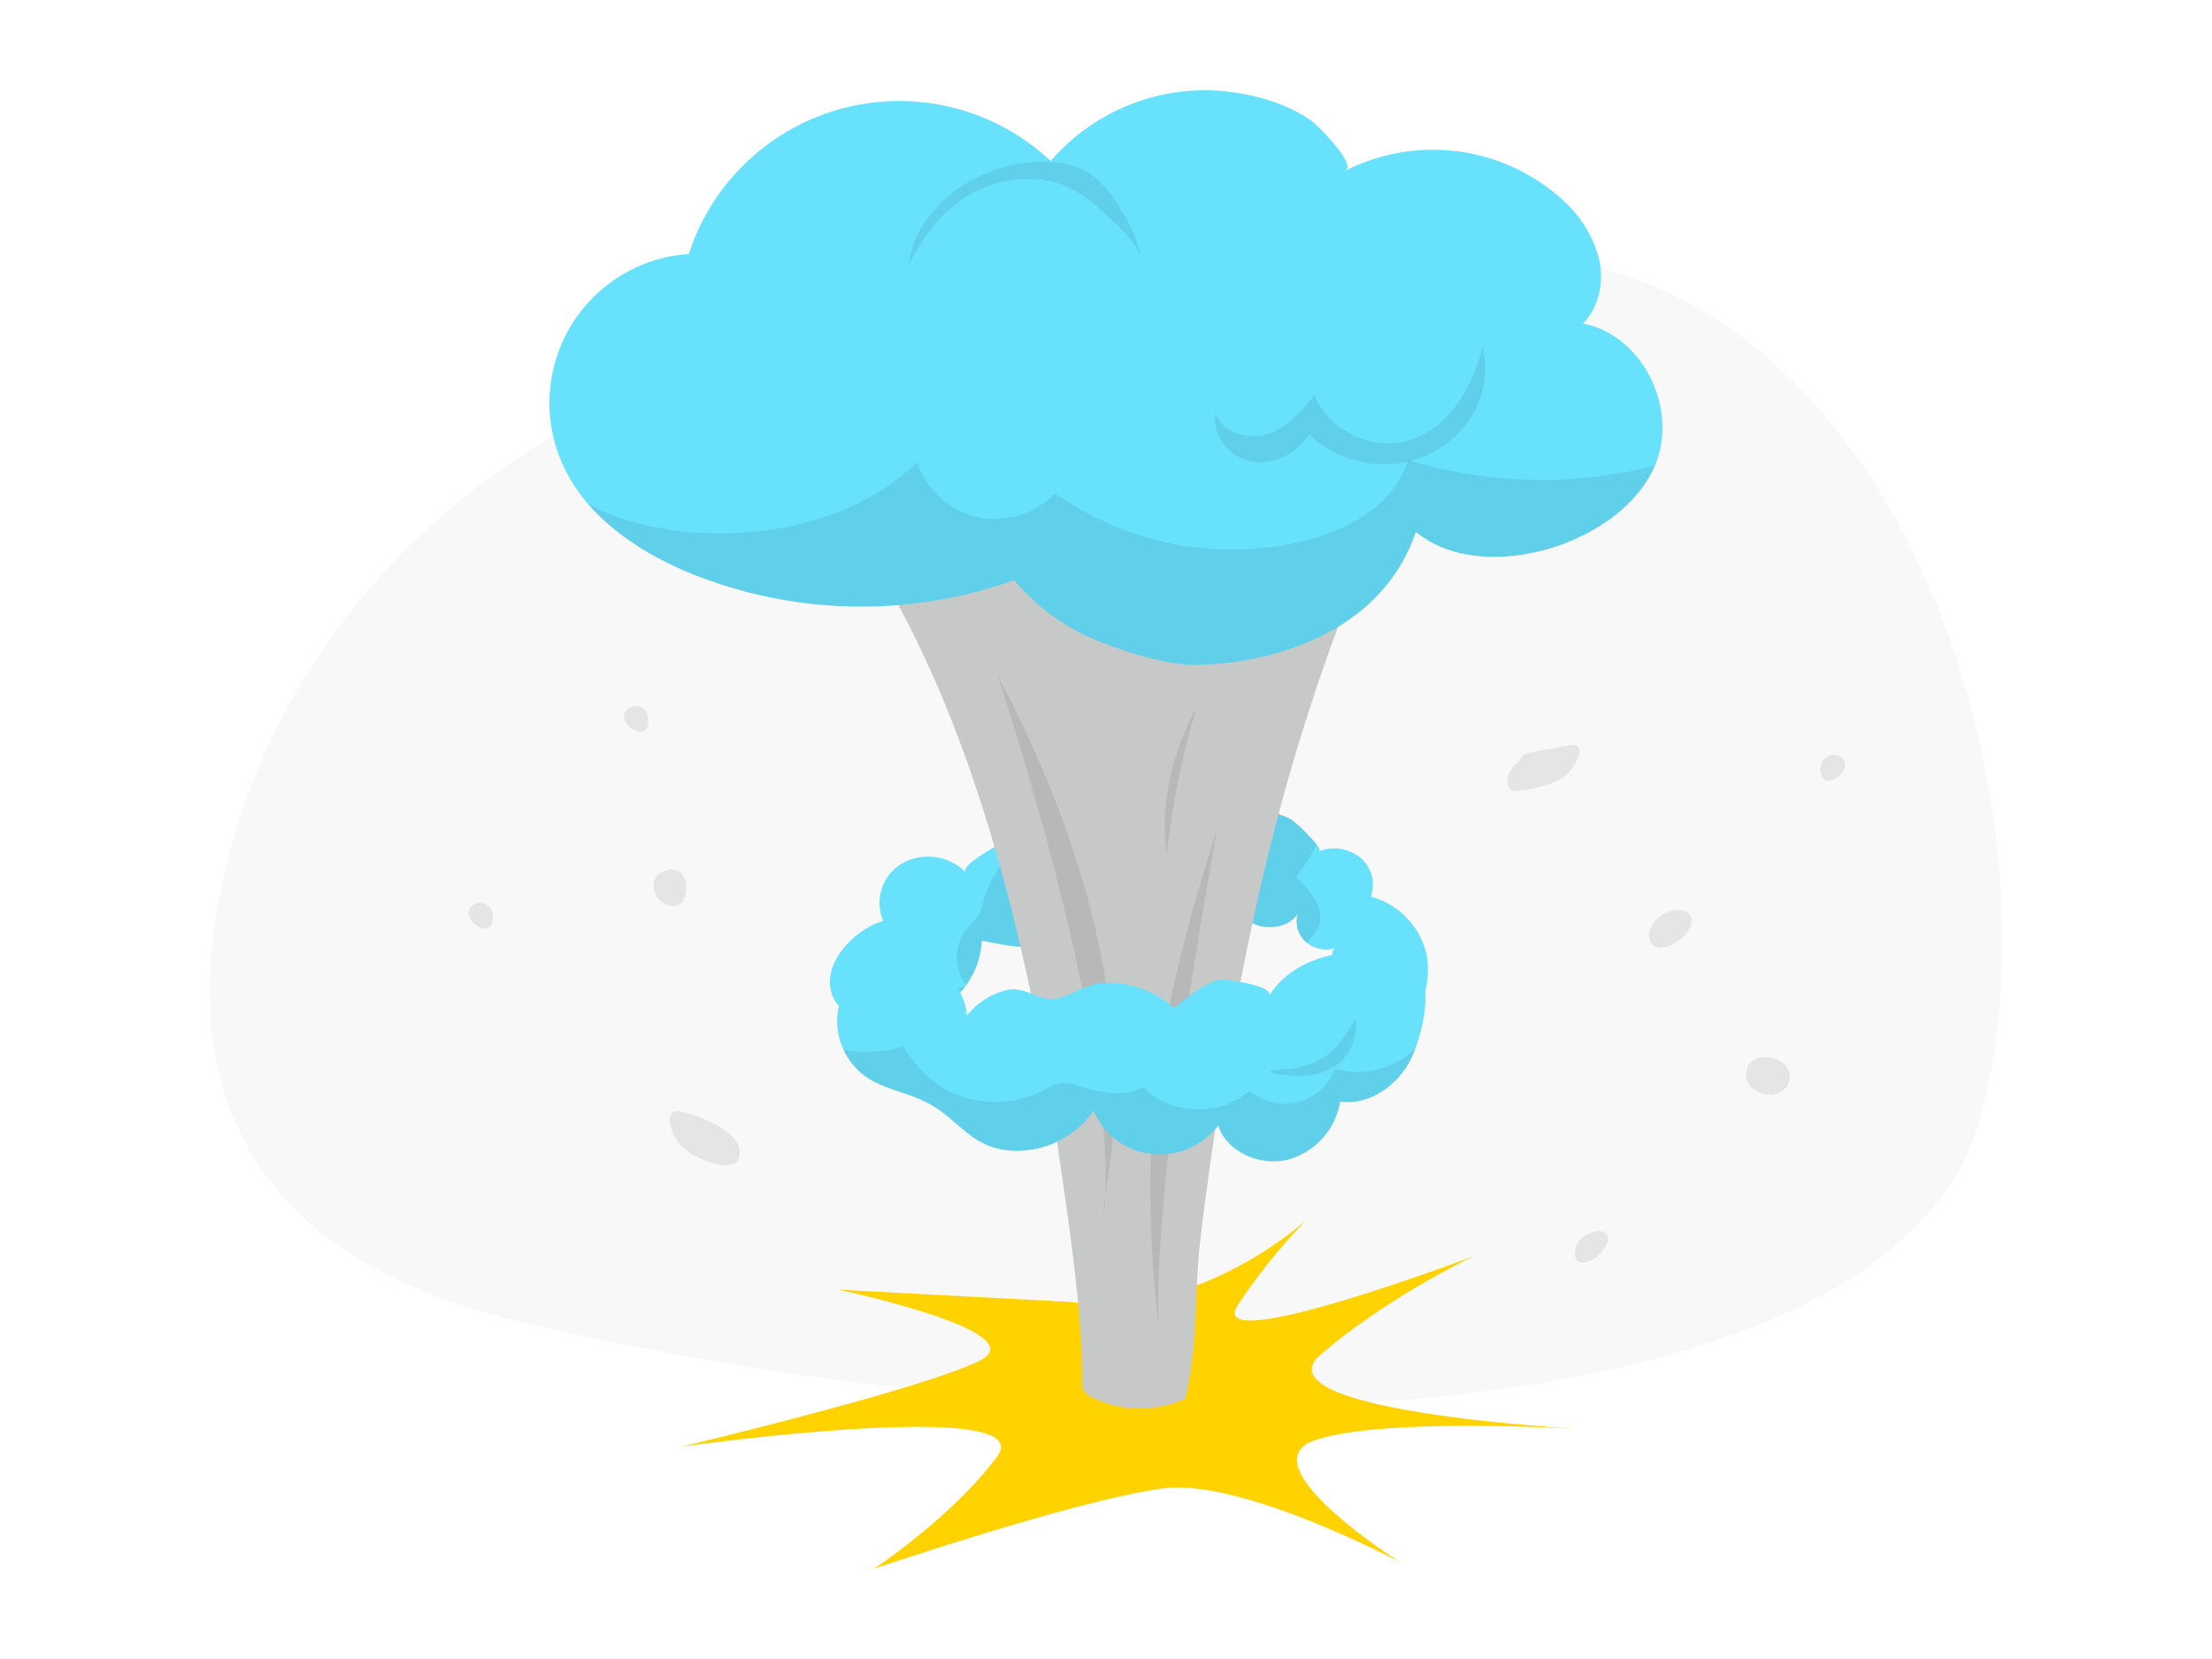 <svg id="Layer_1" data-name="Layer 1" xmlns="http://www.w3.org/2000/svg" viewBox="0 0 400 300"><path d="M136.76,64.22c-47.5,11.3-85,47-96,92.87-8.19,34.15-1,69.36,54.09,82.16C214,266.94,342.62,257.8,358,202.44S344.85,52.08,276.73,46.21C237.94,42.86,179.72,54,136.76,64.22Z" fill="#e6e6e6" opacity="0.3"/><path d="M252.17,184.74c-2.59,0-6.77-3.2-8.4-5-.72-.81-4.33-7.61-2.22-8.31a5.73,5.73,0,0,1-5.29-1l-.17-.14a4.88,4.88,0,0,1-1.41-5.06c-1.36,2.13-4.48,2.88-7,2.17a11.22,11.22,0,0,1-6-4.71,22.51,22.51,0,0,1-18.83,8.44c-3.88-.22-8.27-2-9-5.58.29,1.36-5.2,5.13-6.44,5.45-2.72.7-7.09-.45-9.88-.87a14.76,14.76,0,0,1-2.82,8l-.07.1h0a10.9,10.9,0,0,1-.76,1,14.21,14.21,0,0,1-2.63,2.44c-5.09,3.68-19.64,5.48-21.09-3-.88-5.16,4.7-10.75,9.54-12.14a8.35,8.35,0,0,1,3.44-10.42,9.69,9.69,0,0,1,11.51,1.63c-1.64-1.8,14-9.32,17.43-10.36a3.09,3.09,0,0,1,.44-.11,23.1,23.1,0,0,1,10.18.7,17.58,17.58,0,0,1,8.9,5.86c2.45-4.94,8.69-7.33,14.22-7.34a15.48,15.48,0,0,1,7.73,1.73,30.57,30.57,0,0,1,4.59,4.56c.44.61.62,1.05.33,1.18a7.54,7.54,0,0,1,7.6,1.19,6.42,6.42,0,0,1,1.82,7A14,14,0,0,1,258,172.84C258.74,176.56,257.72,184.81,252.17,184.74Z" fill="#68e1fd"/><path d="M238.58,167.05a7.74,7.74,0,0,1-2.22,3.32l-.1.08-.17-.14a4.88,4.88,0,0,1-1.41-5.06c-1.36,2.13-4.48,2.88-7,2.17a11.22,11.22,0,0,1-6-4.71,22.51,22.51,0,0,1-18.83,8.44c-3.88-.22-8.27-2-9-5.58.29,1.36-5.2,5.13-6.44,5.45-2.72.7-7.09-.45-9.88-.87a14.76,14.76,0,0,1-2.82,8,8.43,8.43,0,0,1,0-10.08,20.68,20.68,0,0,0,2.41-2.91,12.1,12.1,0,0,0,.84-2.55c2.6-9.78,14.16-16.61,24.71-14.7a17.58,17.58,0,0,1,8.9,5.86c2.45-4.94,8.69-7.33,14.22-7.34a15.48,15.48,0,0,1,7.73,1.73,30.57,30.57,0,0,1,4.59,4.56,29.71,29.71,0,0,1-3.75,5.88C236.79,161,239.44,163.9,238.58,167.05Z" opacity="0.08"/><path d="M193.59,235.44l-42-2.23s36.2,7.64,25.49,12.89-53.78,15.49-53.78,15.49,65.19-9.14,57,1.83-22.26,20.27-22.26,20.27,36.76-12.5,52.28-14.54c14.27-1.88,42.8,13.32,42.8,13.32s-28-17.76-15.26-22.06,49.32-1.91,49.32-1.91-60.56-3.07-48.33-13.57,27.6-17.76,27.6-17.76-48.63,18.4-42.66,8.9a104.46,104.46,0,0,1,12.57-15.59S217,238.49,193.59,235.44Z" fill="#ffd200"/><path d="M146,85.75a13.32,13.32,0,0,1,1.44,1.66A120.41,120.41,0,0,1,162.22,109c9.4,17.35,15.75,36.1,20.57,55a408.3,408.3,0,0,1,8.48,43.33c2,13.93,4.35,28.67,4.43,42.67a3.21,3.21,0,0,0,.18,1.27,3.34,3.34,0,0,0,1.72,1.49,19.62,19.62,0,0,0,16.74.16c2.36-9.42,1.58-19.49,2.76-29.12q1.38-11.37,3.14-22.69c3.75-24.12,8.63-48.21,16.14-71.57,6.29-19.54,14.42-42,31-56.2Z" fill="#c7c9c9"/><path d="M220.15,149.86s-11.65,61.66-10.66,89.73c0,0-3.14-24-.27-45.06S220.15,149.86,220.15,149.86Z" opacity="0.08"/><path d="M180.35,122.05s22.25,65.86,19.33,97.25C198.33,216.74,212.24,182.26,180.35,122.05Z" opacity="0.08"/><path d="M300.05,81.9a16.2,16.2,0,0,1-.79,2.28c-6,14.22-31.09,22-43.23,12-5.67,16.76-23.19,23.58-39.42,24.06-5.19.14-12.8-2.25-17.65-4.17a38.54,38.54,0,0,1-15.57-11.16,82.21,82.21,0,0,1-58.54-1.25c-6.91-2.84-13.66-6.92-18.48-12.5a29.19,29.19,0,0,1-5-8.06,27,27,0,0,1,23.19-37.17A40,40,0,0,1,190,29.12a36.84,36.84,0,0,1,32.12-12.55c5.19.64,10.78,2.25,15.09,5.32,1,.72,8.23,7.88,6.05,9A34.9,34.9,0,0,1,282.41,36a21.9,21.9,0,0,1,6.7,10.64c1,4.14.12,8.85-2.86,11.88C296.24,60.37,302.63,72.08,300.05,81.9Z" fill="#68e1fd"/><path d="M255.93,189.62c-.22.6-.44,1.14-.65,1.59-2.2,4.77-7.44,8.75-12.94,8a13.09,13.09,0,0,1-9.56,10.52c-5.05,1.2-11.05-1.53-12.48-6.22a13.35,13.35,0,0,1-12.16,5.16,12.84,12.84,0,0,1-10.38-7.86,16.84,16.84,0,0,1-14.68,7.27c-7.37-.36-9.58-5.53-15.08-8.5-5.16-2.78-10.7-2.64-14.31-7.78a11.7,11.7,0,0,1-1.12-1.92c-3.88-8.2,2.13-18.49,13.19-16.21,4.91,1,8.81,5.32,9.08,10a13.12,13.12,0,0,1,7.3-4.65c3.38-.66,5.71,2,8.49,1.62,3-.39,5.54-2.75,9-2.9a17.69,17.69,0,0,1,12.62,4.54c.92-.67,2-1.54,3.12-2.36a17.55,17.55,0,0,1,4.68-2.67c1.13-.36,10.54,1,9.45,2.85,3.69-6.1,12.12-8.8,19.24-7.49,2.81.52,7.16,1.91,8.41,4.5C258.57,180,257.28,186,255.93,189.62Z" fill="#68e1fd"/><path d="M216.36,127.89A153.81,153.81,0,0,0,211,154.38S208.49,142.67,216.36,127.89Z" opacity="0.08"/><path d="M299.26,84.18c-6,14.22-31.09,22-43.23,12-5.67,16.76-23.19,23.58-39.42,24.06-5.19.14-12.8-2.25-17.65-4.17a38.54,38.54,0,0,1-15.57-11.16,82.21,82.21,0,0,1-58.54-1.25c-6.91-2.84-13.66-6.92-18.48-12.5,7.52,3.93,16.4,5.47,25,5.29,12.57-.26,25.46-4.14,34.52-12.86a14.8,14.8,0,0,0,24.86,5.61,55.4,55.4,0,0,0,45.35,8.55c8-2,16.16-6.7,18.54-14.57A82.52,82.52,0,0,0,299,84.26Z" opacity="0.08"/><path d="M174.6,178.29a10.9,10.9,0,0,1-.76,1l-.86-.34C173.52,178.69,174.05,178.48,174.6,178.29Z" opacity="0.08"/><path d="M255.93,189.62c-.22.6-.44,1.14-.65,1.59-2.2,4.77-7.44,8.75-12.94,8a13.09,13.09,0,0,1-9.56,10.52c-5.05,1.2-11.05-1.53-12.48-6.22a13.35,13.35,0,0,1-12.16,5.16,12.84,12.84,0,0,1-10.38-7.86,16.84,16.84,0,0,1-14.68,7.27c-7.37-.36-9.58-5.53-15.08-8.5-5.16-2.78-10.7-2.64-14.31-7.78a11.7,11.7,0,0,1-1.12-1.92,24.37,24.37,0,0,0,10.76-.63c2.71,4.2,5.95,7.64,11.12,9.2a19.73,19.73,0,0,0,14.79-1.5,6.9,6.9,0,0,1,2.89-1.15,6.33,6.33,0,0,1,1.92.32c4.19,1.23,9,2.63,12.71.42,4.62,5.14,14.09,5.47,19.11.68a10.1,10.1,0,0,0,8.9,2.07,9.33,9.33,0,0,0,6.57-6A15.16,15.16,0,0,0,255.93,189.62Z" opacity="0.08"/><path d="M186,29.38c3.82-.41,7.9-.08,11.11,2A19.74,19.74,0,0,1,202.73,38a24.61,24.61,0,0,1,3.53,8.35c-1-2.59-3.1-4.58-5.12-6.49-2.44-2.29-4.93-4.63-8-6-4.69-2.17-10.28-1.87-15.08.05-6.74,2.7-10.44,7.79-13.77,13.91C165.87,37.28,176.07,30.44,186,29.38Z" opacity="0.08"/><path d="M241.59,192.67a8.84,8.84,0,0,0,3.52-8.43c-1.58,2.65-3.25,5.4-5.94,7.09a15.42,15.42,0,0,1-5.69,1.93c-1.27.2-2.85,0-4,.43,1.14.75,3.25.74,4.61.83A11.16,11.16,0,0,0,241.59,192.67Z" opacity="0.08"/><path d="M256.22,83a19.54,19.54,0,0,1-19.44-4.43c-2.25,3.39-6.44,5.63-10.45,4.9s-7.3-4.84-6.53-8.84c1.14,3.58,5.78,5,9.35,3.88s6.24-4.1,8.52-7.08A14.57,14.57,0,0,0,253.19,80c8.35-1.48,13.07-9.67,14.9-17.25C270.18,71.6,265,80,256.22,83Z" opacity="0.08"/><path d="M123.38,201.07a2,2,0,0,0-1.9.27,1.81,1.81,0,0,0-.35,1.4,7.79,7.79,0,0,0,3.47,5.63c2.19,1.53,9.76,4.57,9.12-.46C133.28,204.38,126.23,201.69,123.38,201.07Z" opacity="0.08"/><path d="M120.62,163.64a2.5,2.5,0,0,0,2.84-.63,3,3,0,0,0,.53-1.29c.53-2.73-.83-5.29-3.84-4.25S117.84,162.56,120.62,163.64Z" opacity="0.08"/><path d="M290.75,223.78c-.17-2.15-4.65-1.07-5.62,1.44-1.22,3.15,1,4,3.47,2.12a6,6,0,0,0,1.74-2A3.17,3.17,0,0,0,290.75,223.78Z" opacity="0.08"/><path d="M305.54,167.88c.52-1,.58-2.35-.6-3-1.88-1-4.43.3-5.72,1.74-1,1.15-1.55,3.13-.39,4.17s2.74.48,4-.24A6.64,6.64,0,0,0,305.54,167.88Z" opacity="0.08"/><path d="M112.89,129.18a2,2,0,0,0,0,.77c.38,1.61,3.58,3.73,4.25,1.26a3.47,3.47,0,0,0,.07-1.57,2.38,2.38,0,0,0-2-1.94A2.08,2.08,0,0,0,112.89,129.18Z" opacity="0.08"/><path d="M84.74,164.78a2.18,2.18,0,0,0,.06.76c.38,1.61,3.58,3.73,4.24,1.27a3.22,3.22,0,0,0,.07-1.57,2.37,2.37,0,0,0-2-1.94A2.08,2.08,0,0,0,84.74,164.78Z" opacity="0.08"/><path d="M333.63,138a2.21,2.21,0,0,1-.06.77c-.38,1.61-3.58,3.73-4.24,1.27a3.26,3.26,0,0,1-.07-1.58,2.38,2.38,0,0,1,2-1.94A2.09,2.09,0,0,1,333.63,138Z" opacity="0.08"/><path d="M276.47,136.26c-2.05,1.35-4.39,3.39-3.76,5.77a1.38,1.38,0,0,0,.57.87,1.78,1.78,0,0,0,1.12.1,21.87,21.87,0,0,0,6.81-1.61,7.45,7.45,0,0,0,4.35-5.17,1.41,1.41,0,0,0-.18-1.16,1.65,1.65,0,0,0-1.57-.27L277.09,136c-.92.16-2,.51-2.2,1.44" opacity="0.08"/><path d="M315.87,193.3c-1.41,4.74,7,6.61,7.73,1.84C324.23,191.12,317,189.6,315.87,193.3Z" opacity="0.08"/></svg>